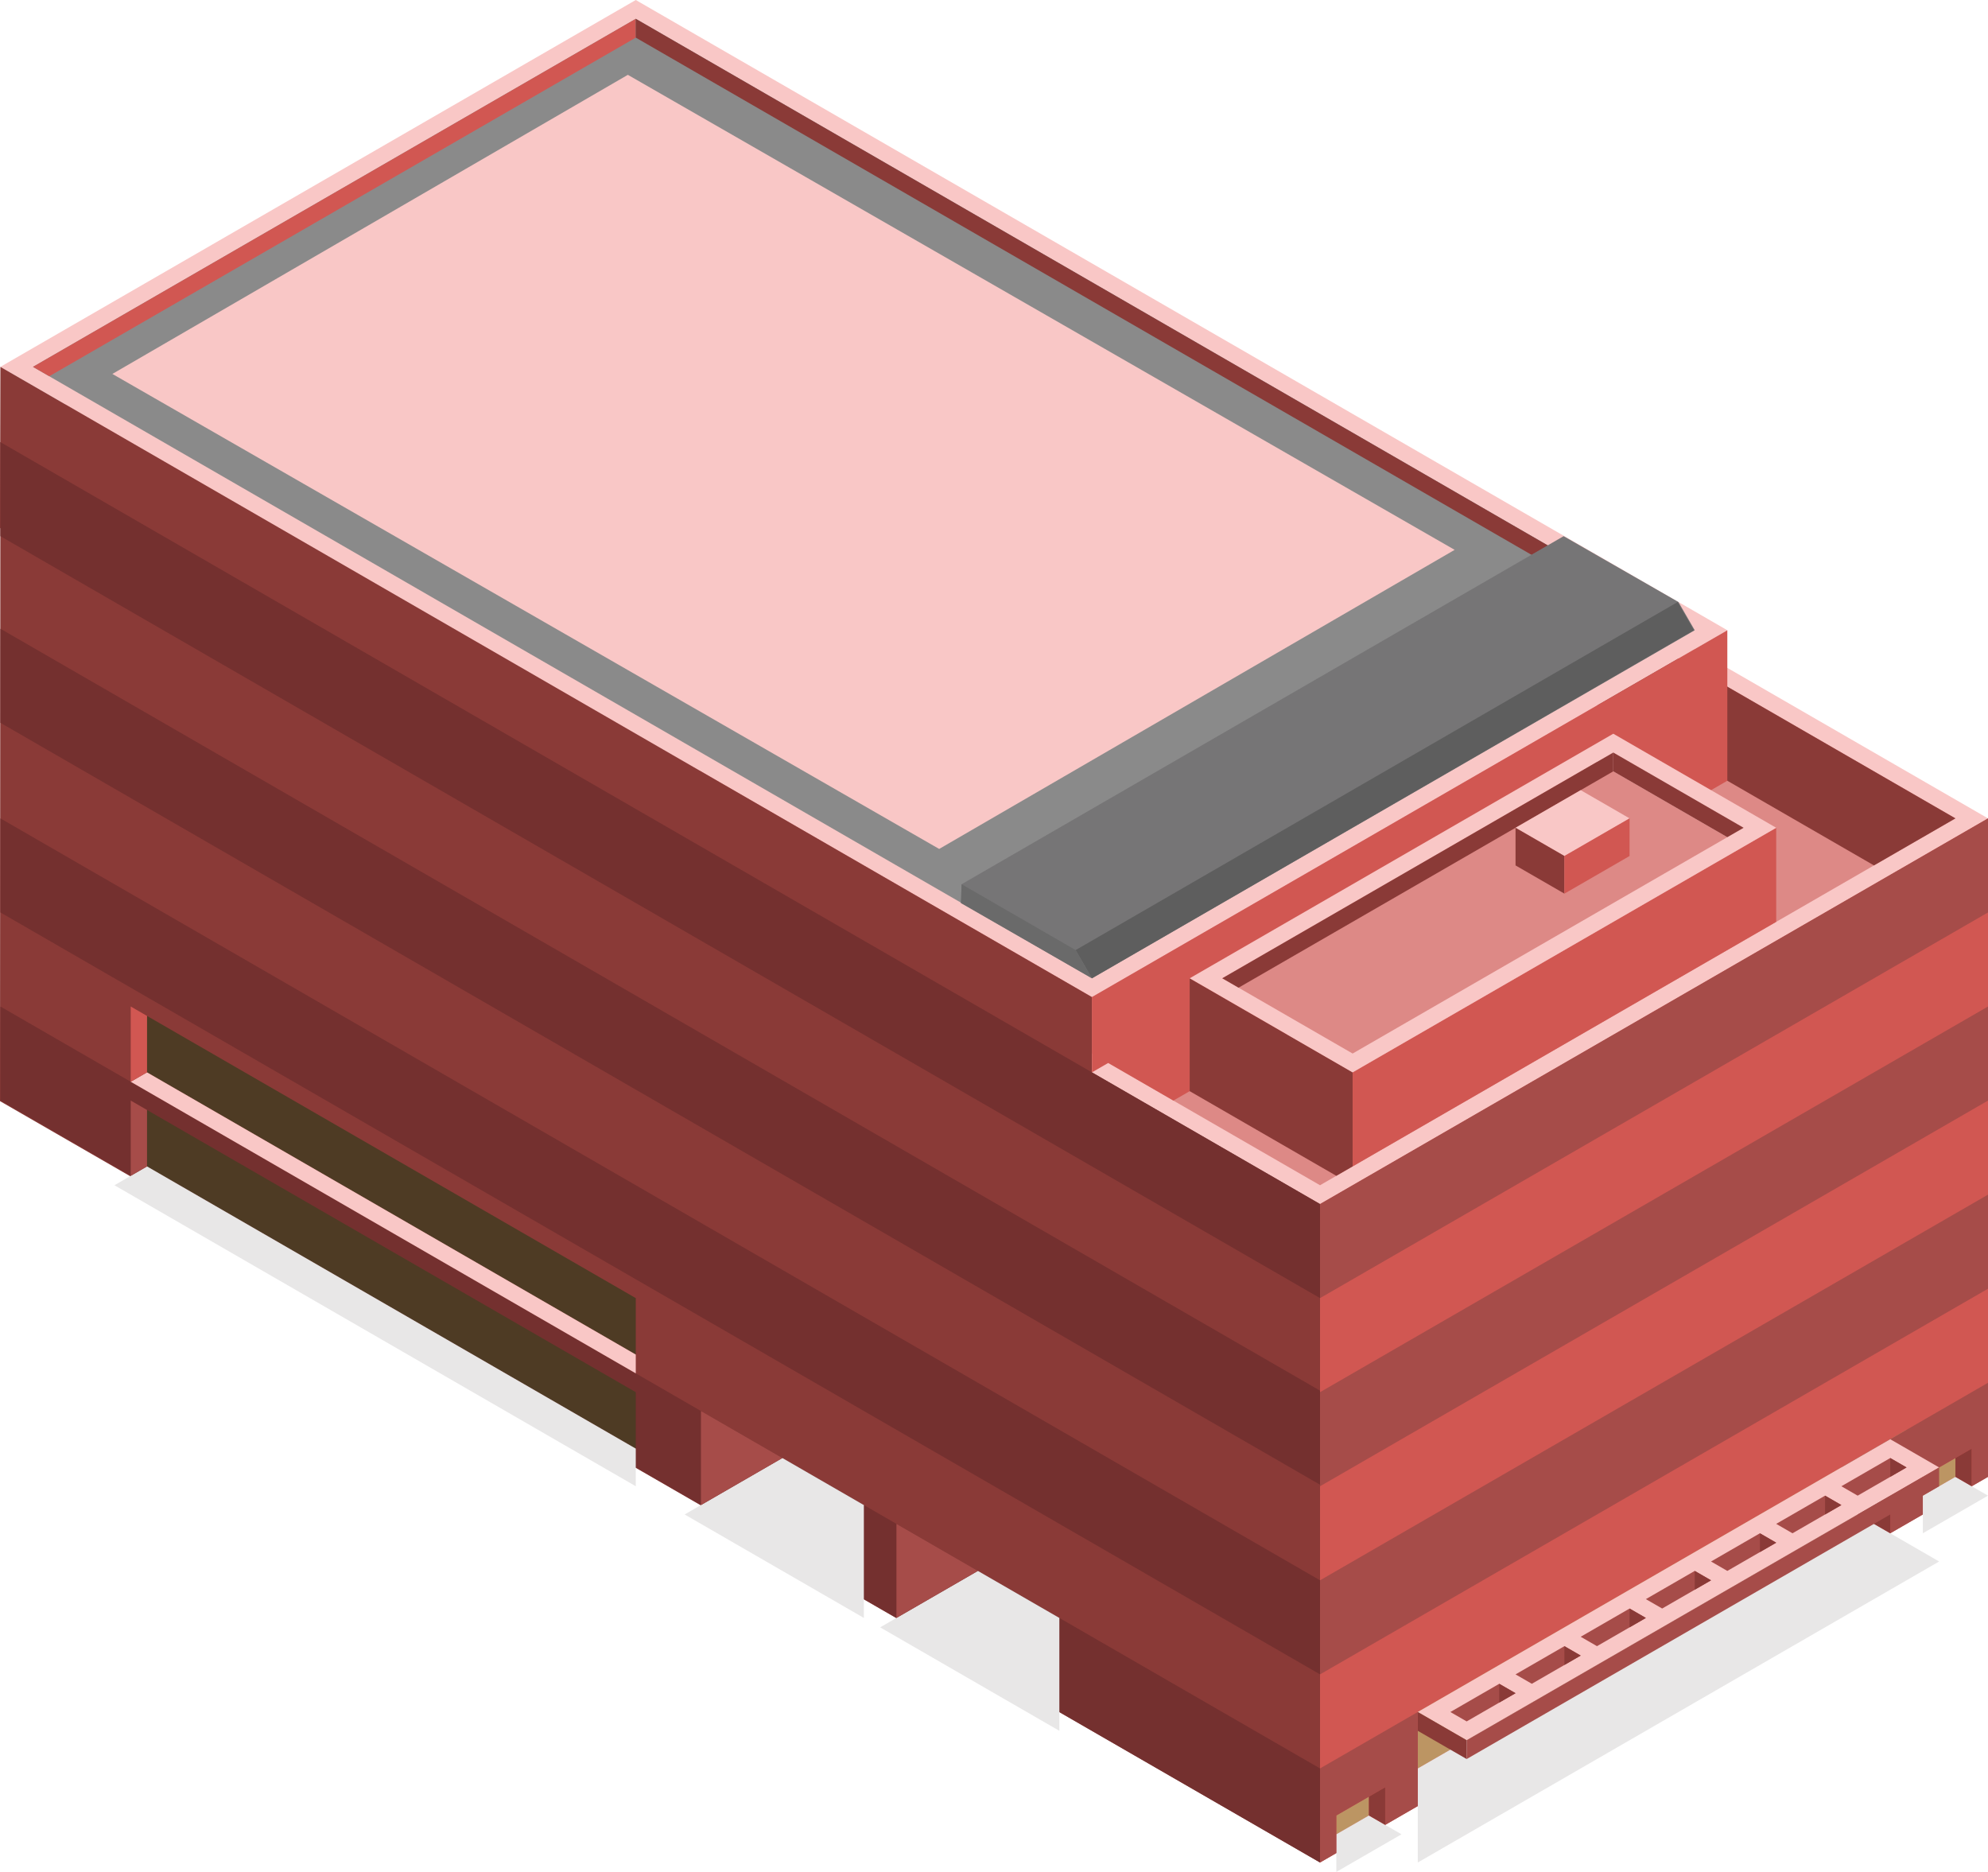 <svg id="Layer_1" data-name="Layer 1" xmlns="http://www.w3.org/2000/svg" viewBox="0 0 305.06 287.232">
  <defs>
    <style>
      .top-light {
        fill: #f9c7c6;
      }

      .exterior-L-light {
        fill: #8a3a37;
      }

      .exterior-R-prim {
        fill: #d15752;
      }

      .window-R-prim {
        fill: #bc9563;
      }

      .concrete-top {
        fill: #e8e7e7;
      }

      .exterior-R-dark {
        fill: #a64c49;
      }

      .top-prim {
        fill: #dd8986;
      }

      .cls-1 {
        fill: #8a8a8a;
      }

      .exterior-L-prim {
        fill: #74302f;
      }

      .window-L-prim {
        fill: #4e3b24;
      }

      .cls-2 {
        fill: #767576;
      }

      .cls-3 {
        fill: #5e5e5e;
      }

      .cls-4 {
        fill: #6a6a6a;
      }
    </style>
  </defs>
  <title>Artboard 87</title>
  <g id="root">
    <path id="Path" class="top-light" d="M305.06,125.574,102.56,8.66.06,67.839l202.5,116.913Z"/>
    <path id="Path-2" data-name="Path" class="exterior-L-light" d="M202.56,184.752V285.788L0,168.961.06,67.839Z"/>
    <path id="Path-3" data-name="Path" class="exterior-R-prim" d="M305.06,125.574l-102.5,59.178V285.788L305.06,226.61Z"/>
    <path id="Path-4" data-name="Path" class="window-R-prim" d="M292.56,219.393l-75,43.301v8.66l75-43.301Z"/>
    <path id="Path-5" data-name="Path" class="window-R-prim" d="M210.06,278.572v-2.887l-5,2.887v2.887Z"/>
    <path id="Path-6" data-name="Path" class="window-R-prim" d="M300.06,226.61v-2.887l-5,2.887v2.887Z"/>
    <path id="Path-7" data-name="Path" class="concrete-top" d="M215.06,281.458l-5-2.887-5,2.887v5.774Z"/>
    <path id="Path-8" data-name="Path" class="exterior-R-dark" d="M295.06,226.61l7.5-4.33v5.774l2.5-1.443V212.176l-15,8.66V235.27l5-2.887Z"/>
    <path id="Path-9" data-name="Path" class="concrete-top" d="M305.06,229.497l-5-2.887-5,2.887V235.27Z"/>
    <path id="Path-10" data-name="Path" class="concrete-top" d="M297.56,239.6l-12.5-7.217-67.5,38.971v14.434Z"/>
    <path id="Path-11" data-name="Path" class="exterior-L-light" d="M290.06,235.27l-7.5-4.33v-5.774l7.5-4.33Z"/>
    <path id="Path-12" data-name="Path" class="top-light" d="M290.06,220.837l7.5,4.33-72.5,41.858-7.5-4.33Z"/>
    <path id="Path-13" data-name="Path" class="exterior-L-light" d="M225.06,267.024v2.887l-7.5-4.33v-2.887Z"/>
    <path id="Path-14" data-name="Path" class="exterior-R-dark" d="M297.56,225.167v2.887l-72.5,41.858v-2.887Z"/>
    <path id="Path-15" data-name="Path" class="exterior-R-dark" d="M292.56,225.167l-2.5-1.443-7.5,4.33,2.5,1.443Z"/>
    <path id="Path-16" data-name="Path" class="exterior-R-dark" d="M282.56,230.94l-2.5-1.443-7.5,4.33,2.5,1.444Z"/>
    <path id="Path-17" data-name="Path" class="exterior-R-dark" d="M272.56,236.714l-2.5-1.443-7.5,4.33,2.5,1.443Z"/>
    <path id="Path-18" data-name="Path" class="exterior-R-dark" d="M262.56,242.487l-2.5-1.443-7.5,4.33,2.5,1.443Z"/>
    <path id="Path-19" data-name="Path" class="exterior-R-dark" d="M252.56,248.261l-2.5-1.443-7.5,4.33,2.5,1.443Z"/>
    <path id="Path-20" data-name="Path" class="exterior-R-dark" d="M242.56,254.034l-2.5-1.443-7.5,4.33,2.5,1.443Z"/>
    <path id="Path-21" data-name="Path" class="exterior-R-dark" d="M232.56,259.808l-2.5-1.443-7.5,4.33,2.5,1.443Z"/>
    <path id="Path-22" data-name="Path" class="exterior-L-light" d="M290.06,223.723V226.61l2.5-1.443Z"/>
    <path id="Path-23" data-name="Path" class="exterior-L-light" d="M280.06,229.497v2.887l2.5-1.443Z"/>
    <path id="Path-24" data-name="Path" class="exterior-L-light" d="M270.06,235.27v2.887l2.5-1.443Z"/>
    <path id="Path-25" data-name="Path" class="exterior-L-light" d="M260.06,241.044v2.887l2.5-1.443Z"/>
    <path id="Path-26" data-name="Path" class="exterior-L-light" d="M250.06,246.817v2.887l2.5-1.443Z"/>
    <path id="Path-27" data-name="Path" class="exterior-L-light" d="M240.06,252.591v2.887l2.5-1.443Z"/>
    <path id="Path-28" data-name="Path" class="exterior-L-light" d="M230.06,258.364v2.887l2.5-1.443Z"/>
    <path id="Path-29" data-name="Path" class="top-prim" d="M300.06,125.574l-97.5,56.292-102.5-59.178,95-57.735Z"/>
    <path id="Path-30" data-name="Path" class="exterior-L-light" d="M195.06,64.952V79.386l92.5,53.405,12.5-7.217Z"/>
    <path id="Path-31" data-name="Path" class="exterior-R-prim" d="M272.56,127.017v14.434l-65,37.528V164.545Z"/>
    <path id="Path-32" data-name="Path" class="top-light" d="M265.06,96.706,97.56,0,.06,56.292l167.5,96.706Z"/>
    <path id="Path-33" data-name="Path" class="cls-1" d="M237.56,83.716l-90,54.848L5.06,56.292,97.56,2.887Z"/>
    <path id="Path-34" data-name="Path" class="exterior-R-prim" d="M97.56,2.887V5.774L7.56,57.735l-2.5-1.443Z"/>
    <path id="Path-35" data-name="Path" class="exterior-L-light" d="M237.56,83.716l-2.5,1.444L97.56,5.774V2.887Z"/>
    <path id="Path-36" data-name="Path" class="exterior-L-light" d="M167.56,176.092v-23.094L.06,56.292,0,81.01Z"/>
    <path id="Path-37" data-name="Path" class="exterior-R-dark" d="M305.06,125.574l-102.5,59.178v14.434l102.5-59.178Z"/>
    <path id="Path-38" data-name="Path" class="exterior-R-dark" d="M305.06,154.441,202.56,213.62v14.434l102.5-59.178Z"/>
    <path id="Path-39" data-name="Path" class="exterior-R-dark" d="M305.06,183.309l-102.5,59.178v14.434l102.5-59.178Z"/>
    <path id="Path-40" data-name="Path" class="exterior-L-prim" d="M202.56,199.186.06,82.272V67.839l202.5,116.913Z"/>
    <path id="Path-41" data-name="Path" class="exterior-L-prim" d="M202.56,227.82.06,110.907V96.473l202.5,116.913Z"/>
    <path id="Path-42" data-name="Path" class="exterior-L-prim" d="M202.56,256.921.06,140.007V125.574l202.5,116.913Z"/>
    <path id="Path-43" data-name="Path" class="exterior-L-prim" d="M202.56,285.788.06,168.875V154.441l202.5,116.913Z"/>
    <path id="Path-44" data-name="Path" class="exterior-R-dark" d="M205.06,278.572l7.5-4.33v5.774l5-2.887V262.694l-15,8.66v14.434l2.5-1.443Z"/>
    <path id="Path-45" data-name="Path" class="exterior-L-light" d="M212.56,280.015l-2.5-1.443v-2.887l2.5-1.443Z"/>
    <path id="Path-46" data-name="Path" class="exterior-L-light" d="M302.56,228.053l-2.5-1.443v-2.887l2.5-1.443Z"/>
    <path id="Path-47" data-name="Path" class="concrete-top" d="M132.56,230.94l-12.5-7.217-15,8.66,27.5,15.877Z"/>
    <path id="Path-48" data-name="Path" class="concrete-top" d="M162.56,248.261l-12.5-7.217-15,8.66,27.5,15.877Z"/>
    <path id="Path-49" data-name="Path" class="exterior-R-dark" d="M107.56,230.94l12.5-7.217-12.5-7.217Z"/>
    <path id="Path-50" data-name="Path" class="exterior-R-dark" d="M137.56,248.261V233.827l12.5,7.217Z"/>
    <path id="Path-51" data-name="Path" class="window-L-prim" d="M97.56,213.62v8.66l-75-43.301v-8.66Z"/>
    <path id="Path-52" data-name="Path" class="window-L-prim" d="M97.56,199.186v8.66l-75-43.301v-8.66Z"/>
    <path id="Path-53" data-name="Path" class="top-light" d="M20.06,165.988l2.5-1.443,75,43.301v2.887Z"/>
    <path id="Path-54" data-name="Path" class="concrete-top" d="M97.56,222.28l-75-43.301-5,2.887,80,46.188Z"/>
    <path id="Path-55" data-name="Path" class="exterior-R-dark" d="M22.56,170.318l-2.5-1.443v11.547l2.5-1.443Z"/>
    <path id="Path-56" data-name="Path" class="exterior-R-prim" d="M22.56,164.545v-8.66l-2.5-1.443v11.547Z"/>
    <path id="Path-57" data-name="Path" class="exterior-R-prim" d="M167.56,164.545V152.998l97.5-56.292V119.8l-85,49.075-10-5.774Z"/>
    <path id="Path-58" data-name="Path" class="exterior-L-light" d="M182.56,150.111v17.32l22.5,12.99,2.5-1.443V164.545Z"/>
    <path id="Path-59" data-name="Path" class="top-light" d="M272.56,127.017l-25-14.434-65,37.528,25,14.434Z"/>
    <path id="Path-60" data-name="Path" class="top-prim" d="M265.06,128.46l-20-11.547-57.5,33.198,20,11.547Z"/>
    <path id="Path-61" data-name="Path" class="exterior-L-light" d="M267.56,127.017l-20-11.547v2.887l17.5,10.104Z"/>
    <path id="Path-62" data-name="Path" class="exterior-L-light" d="M187.56,150.111l2.5,1.443,57.5-33.198V115.47Z"/>
    <path id="Path-63" data-name="Path" class="cls-2" d="M147.56,135.678v2.887l20,11.547,92.5-53.405-2.5-4.33L239.94,82.272Z"/>
    <path id="Path-64" data-name="Path" class="cls-3" d="M259.94,96.706l-2.5-4.33-92.38,53.405,2.5,4.33Z"/>
    <path id="Path-65" data-name="Path" class="cls-4" d="M147.56,135.678l-.12,2.887,20.12,11.547-2.5-4.33Z"/>
    <path id="Path-66" data-name="Path" class="top-light" d="M250.06,125.574l-7.5-4.33-10,5.774,7.5,4.33Z"/>
    <path id="Path-67" data-name="Path" class="exterior-L-light" d="M240.06,137.121l-7.5-4.33V127.017l7.5,4.33Z"/>
    <path id="Path-68" data-name="Path" class="exterior-R-prim" d="M250.06,125.574v5.774l-10,5.774v-5.774Z"/>
    <g id="Group">
      <path id="anchor_17.244_130.264_205.973" class="top-light" d="M223.217,84.37,96.344,11.482,17.244,57.377l126.873,72.887Z"/>
    </g>
  </g>
</svg>
